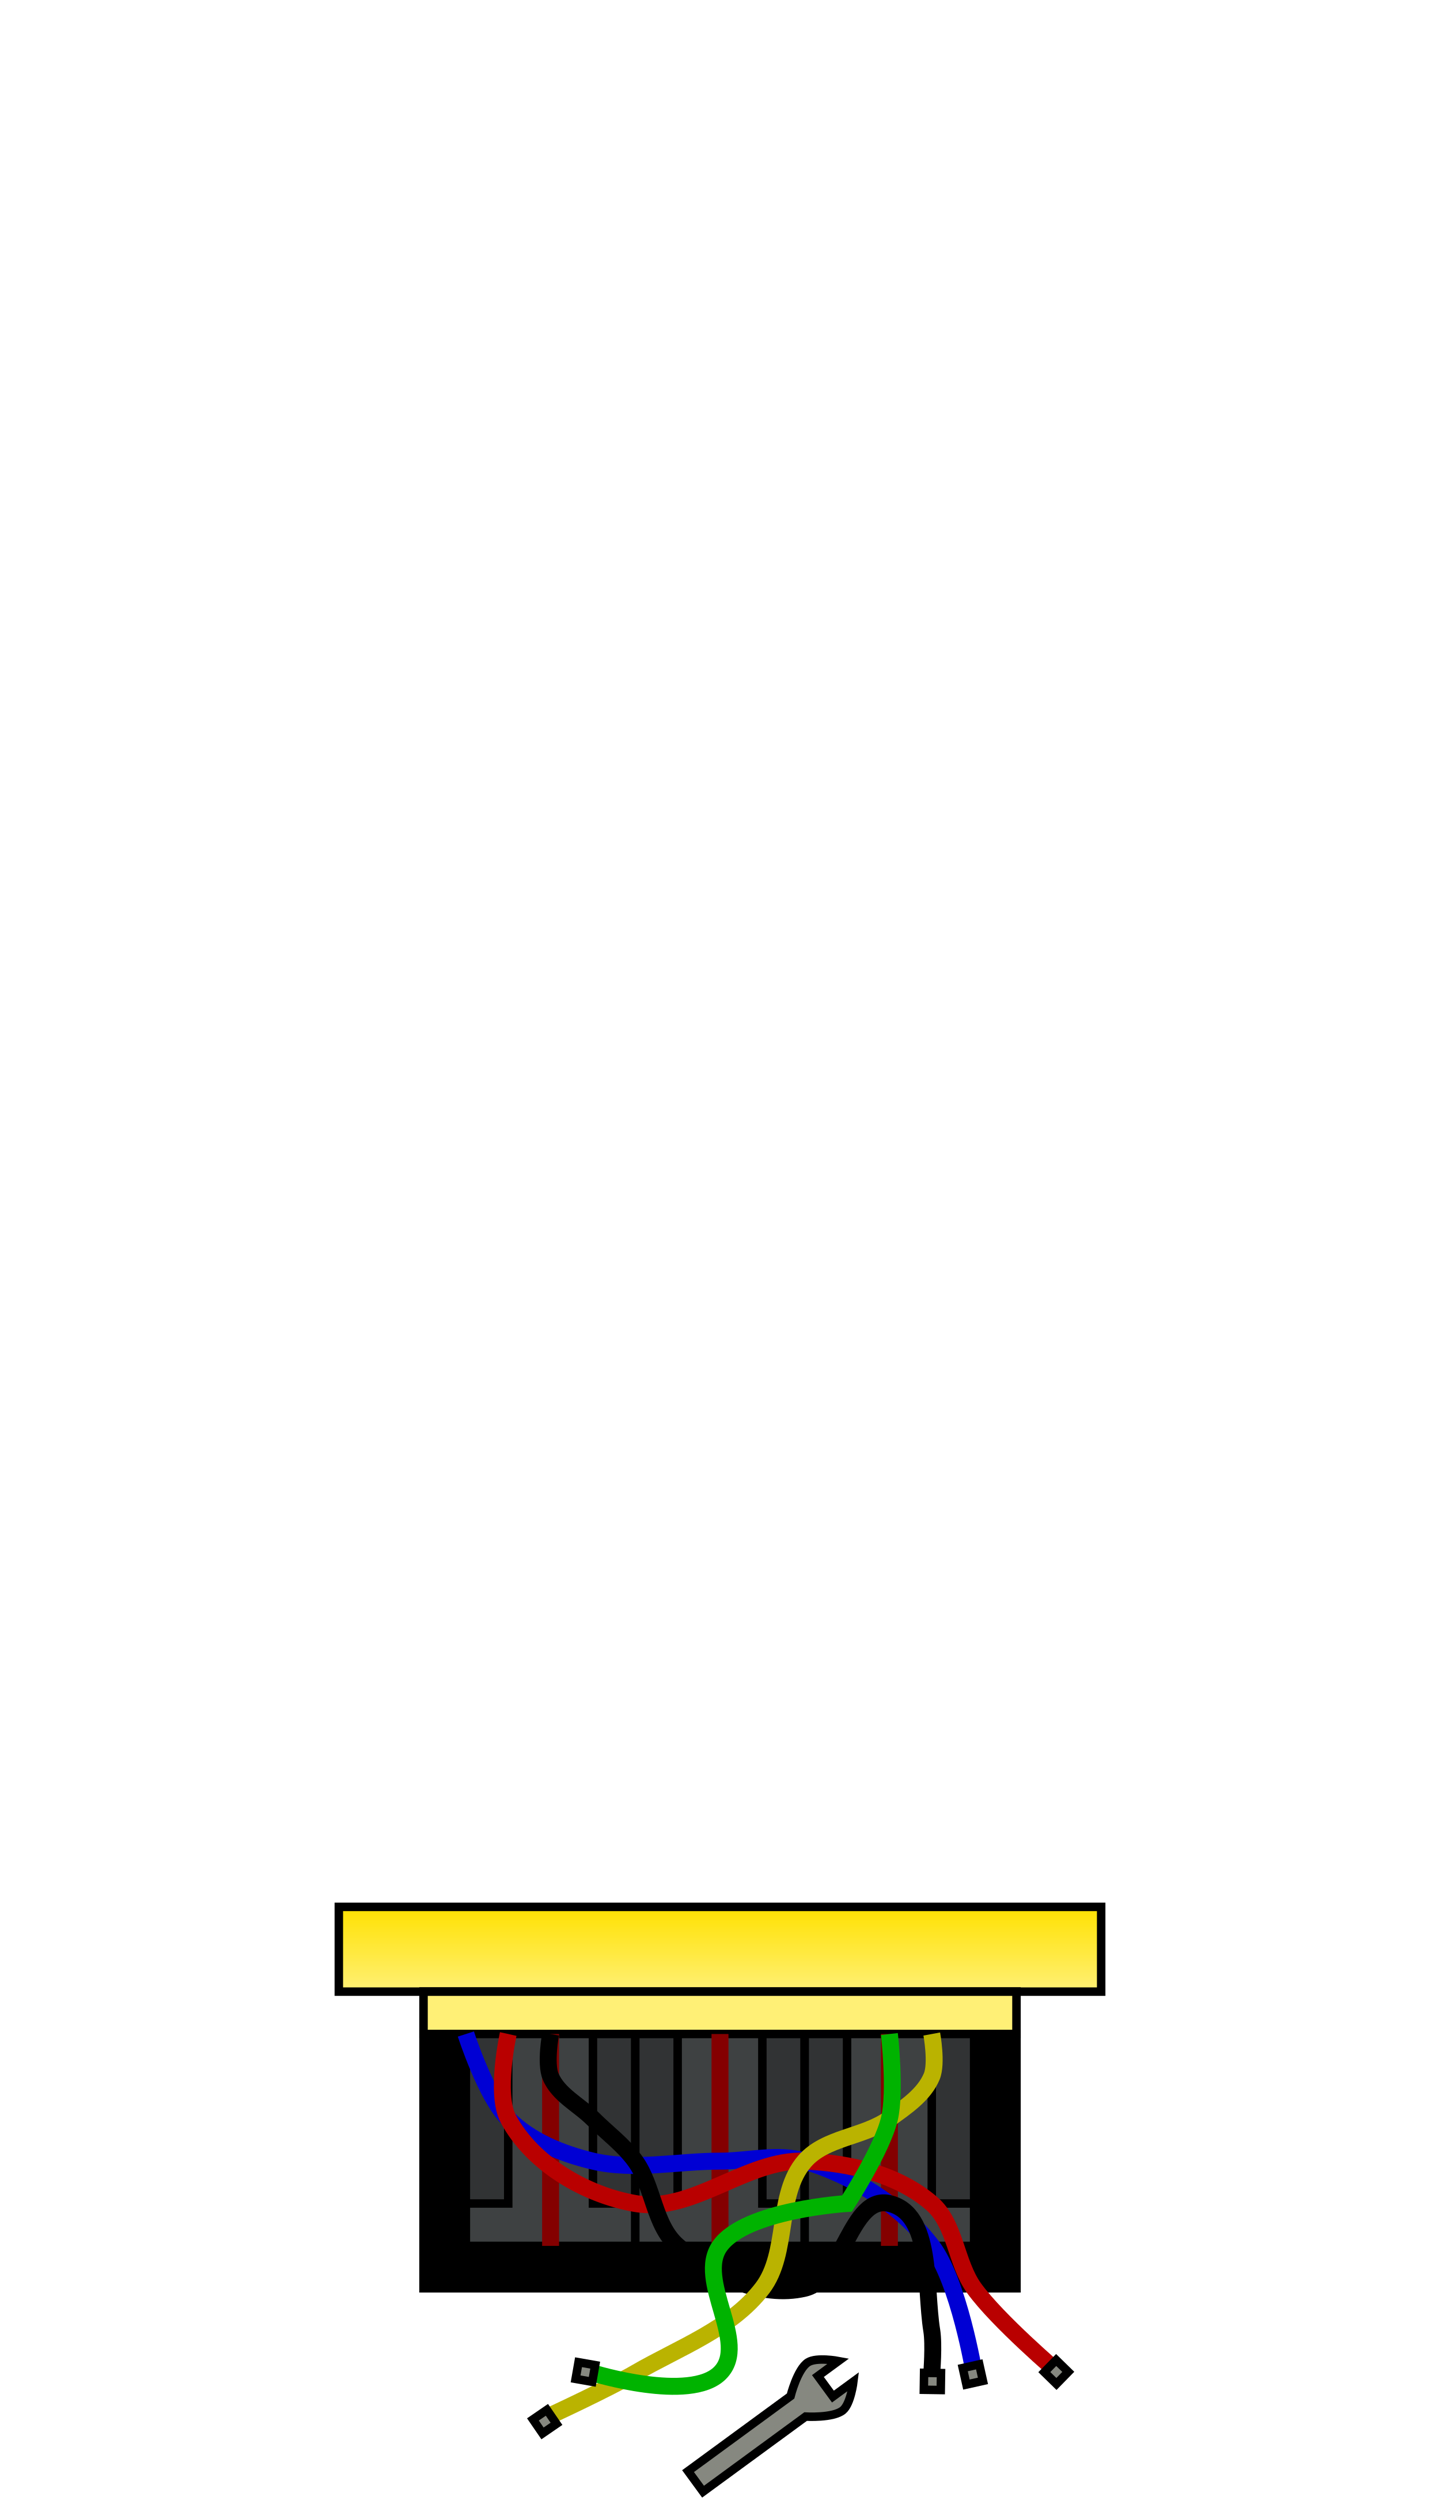 <?xml version="1.0" encoding="UTF-8" standalone="no"?>
<!-- Created with Inkscape (http://www.inkscape.org/) -->

<svg
   xmlns:dc="http://purl.org/dc/elements/1.1/"
   xmlns:cc="http://creativecommons.org/ns#"
   xmlns:rdf="http://www.w3.org/1999/02/22-rdf-syntax-ns#"
   xmlns:svg="http://www.w3.org/2000/svg"
   xmlns="http://www.w3.org/2000/svg"
   xmlns:xlink="http://www.w3.org/1999/xlink"
   xmlns:sodipodi="http://sodipodi.sourceforge.net/DTD/sodipodi-0.dtd"
   xmlns:inkscape="http://www.inkscape.org/namespaces/inkscape"
   sodipodi:docname="light_utility_vehicle_maint.svg"
   inkscape:version="0.48.3.1 r9886"
   version="1.1"
   id="svg2"
   height="295"
   width="170">
  <defs
     id="defs4">
    <linearGradient
       id="linearGradient3845">
      <stop
         style="stop-color:#ffe100;stop-opacity:1;"
         offset="0"
         id="stop3847" />
      <stop
         style="stop-color:#fff076;stop-opacity:1;"
         offset="1"
         id="stop3849" />
    </linearGradient>
    <linearGradient
       id="linearGradient5378">
      <stop
         style="stop-color:#000000;stop-opacity:1;"
         offset="0"
         id="stop5380" />
      <stop
         id="stop5386"
         offset="1"
         style="stop-color:#2f3131;stop-opacity:1;" />
    </linearGradient>
    <linearGradient
       id="linearGradient4611">
      <stop
         style="stop-color:#7a6c00;stop-opacity:1;"
         offset="0"
         id="stop4613" />
      <stop
         style="stop-color:#ffeb47;stop-opacity:1;"
         offset="1"
         id="stop4615" />
    </linearGradient>
    <linearGradient
       id="linearGradient4597">
      <stop
         style="stop-color:#d4bd00;stop-opacity:1;"
         offset="0"
         id="stop4599" />
      <stop
         style="stop-color:#918100;stop-opacity:1;"
         offset="1"
         id="stop4601" />
    </linearGradient>
    <linearGradient
       id="linearGradient4573">
      <stop
         style="stop-color:#c8b300;stop-opacity:1;"
         offset="0"
         id="stop4575" />
      <stop
         id="stop4581"
         offset="0.5"
         style="stop-color:#ffe930;stop-opacity:1;" />
      <stop
         style="stop-color:#c8b300;stop-opacity:1;"
         offset="1"
         id="stop4577" />
    </linearGradient>
    <linearGradient
       id="linearGradient4557">
      <stop
         style="stop-color:#665b00;stop-opacity:1;"
         offset="0"
         id="stop4559" />
      <stop
         style="stop-color:#b19e00;stop-opacity:1;"
         offset="1"
         id="stop4561" />
    </linearGradient>
    <linearGradient
       id="linearGradient3774">
      <stop
         style="stop-color:#000000;stop-opacity:0.784;"
         offset="0"
         id="stop3776" />
      <stop
         id="stop3782"
         offset="0.667"
         style="stop-color:#000000;stop-opacity:0;" />
      <stop
         style="stop-color:#000000;stop-opacity:0.784;"
         offset="1"
         id="stop3778" />
    </linearGradient>
    <pattern
       inkscape:collect="always"
       xlink:href="#pattern5230"
       id="pattern5365"
       patternTransform="matrix(0.001,6.665,-11.971,0.003,-38.032,732.362)" />
    <pattern
       inkscape:collect="always"
       xlink:href="#Strips2_1"
       id="pattern5230"
       patternTransform="matrix(0.003,13.328,-30.005,0.008,190,470)" />
    <pattern
       inkscape:stockid="Stripes 2:1"
       id="Strips2_1"
       patternTransform="translate(0,0) scale(10,10)"
       height="1"
       width="1.5"
       patternUnits="userSpaceOnUse"
       inkscape:collect="always">
      <rect
         id="rect4558"
         height="2"
         width="1"
         y="-0.5"
         x="0"
         style="fill:black;stroke:none" />
    </pattern>
    <linearGradient
       inkscape:collect="always"
       xlink:href="#linearGradient3774"
       id="linearGradient3780"
       x1="20"
       y1="155"
       x2="20"
       y2="290"
       gradientUnits="userSpaceOnUse"
       gradientTransform="matrix(1.148,0,0,1.407,0,514.214)" />
    <linearGradient
       inkscape:collect="always"
       xlink:href="#linearGradient3774"
       id="linearGradient4519"
       gradientUnits="userSpaceOnUse"
       gradientTransform="matrix(1.148,0,0,1.407,0,514.214)"
       x1="20"
       y1="155"
       x2="20"
       y2="290" />
    <linearGradient
       inkscape:collect="always"
       xlink:href="#linearGradient4557"
       id="linearGradient4563"
       x1="95"
       y1="110"
       x2="95"
       y2="145"
       gradientUnits="userSpaceOnUse"
       gradientTransform="translate(0,105)" />
    <linearGradient
       inkscape:collect="always"
       xlink:href="#linearGradient4573"
       id="linearGradient4579"
       x1="118"
       y1="265"
       x2="118"
       y2="290"
       gradientUnits="userSpaceOnUse"
       gradientTransform="translate(0,105)" />
    <linearGradient
       inkscape:collect="always"
       xlink:href="#linearGradient4573"
       id="linearGradient4585"
       gradientUnits="userSpaceOnUse"
       x1="118"
       y1="265"
       x2="118"
       y2="290"
       gradientTransform="translate(16,105)" />
    <linearGradient
       inkscape:collect="always"
       xlink:href="#linearGradient4573"
       id="linearGradient4589"
       gradientUnits="userSpaceOnUse"
       gradientTransform="translate(-81,105)"
       x1="118"
       y1="265"
       x2="118"
       y2="290" />
    <linearGradient
       inkscape:collect="always"
       xlink:href="#linearGradient4573"
       id="linearGradient4593"
       gradientUnits="userSpaceOnUse"
       gradientTransform="translate(-65,105)"
       x1="118"
       y1="265"
       x2="118"
       y2="290" />
    <linearGradient
       inkscape:collect="always"
       xlink:href="#linearGradient4597"
       id="linearGradient4603"
       x1="135"
       y1="235"
       x2="135"
       y2="325"
       gradientUnits="userSpaceOnUse"
       gradientTransform="translate(0,105)" />
    <linearGradient
       inkscape:collect="always"
       xlink:href="#linearGradient4597"
       id="linearGradient4607"
       gradientUnits="userSpaceOnUse"
       x1="135"
       y1="235"
       x2="135"
       y2="325"
       gradientTransform="translate(-105,105)" />
    <linearGradient
       inkscape:collect="always"
       xlink:href="#linearGradient4611"
       id="linearGradient4617"
       x1="45"
       y1="90"
       x2="45"
       y2="295"
       gradientUnits="userSpaceOnUse"
       gradientTransform="translate(0,105)" />
    <linearGradient
       inkscape:collect="always"
       xlink:href="#linearGradient4611"
       id="linearGradient4621"
       gradientUnits="userSpaceOnUse"
       x1="45"
       y1="90"
       x2="45"
       y2="295"
       gradientTransform="translate(79.95,105.495)" />
    <linearGradient
       inkscape:collect="always"
       xlink:href="#linearGradient5378"
       id="linearGradient5390"
       gradientUnits="userSpaceOnUse"
       x1="53"
       y1="145"
       x2="53"
       y2="157"
       gradientTransform="translate(65,105)" />
    <linearGradient
       inkscape:collect="always"
       xlink:href="#linearGradient5378"
       id="linearGradient5603"
       gradientUnits="userSpaceOnUse"
       gradientTransform="translate(0,105)"
       x1="53"
       y1="145"
       x2="53"
       y2="157" />
    <linearGradient
       inkscape:collect="always"
       xlink:href="#linearGradient3845"
       id="linearGradient3851"
       x1="85"
       y1="205"
       x2="85"
       y2="215"
       gradientUnits="userSpaceOnUse" />
  </defs>
  <sodipodi:namedview
     id="base"
     pagecolor="#ffffff"
     bordercolor="#666666"
     borderopacity="1.0"
     inkscape:pageopacity="0.0"
     inkscape:pageshadow="2"
     inkscape:zoom="2.8567114"
     inkscape:cx="138.37795"
     inkscape:cy="137.30112"
     inkscape:document-units="px"
     inkscape:current-layer="layer6"
     showgrid="true"
     showguides="true"
     inkscape:guide-bbox="true"
     inkscape:window-width="1871"
     inkscape:window-height="1056"
     inkscape:window-x="49"
     inkscape:window-y="24"
     inkscape:window-maximized="1"
     inkscape:snap-grids="true"
     fit-margin-top="0"
     fit-margin-left="0"
     fit-margin-right="0"
     fit-margin-bottom="0">
    <inkscape:grid
       type="xygrid"
       id="grid2985"
       empspacing="5"
       visible="true"
       enabled="true"
       snapvisiblegridlinesonly="true"
       originx="0px"
       originy="20px" />
    <sodipodi:guide
       orientation="0,1"
       position="-60,245"
       id="guide3786" />
    <sodipodi:guide
       orientation="1,0"
       position="85,320"
       id="guide3788" />
  </sodipodi:namedview>
  <g
     inkscape:groupmode="layer"
     id="layer6"
     inkscape:label="Background"
     sodipodi:insensitive="true"
     transform="translate(0,20)">
    <rect
       style="fill:#868880;fill-opacity:0;stroke:none"
       id="rect3909"
       width="170"
       height="295"
       x="0"
       y="-20" />
  </g>
  <g
     inkscape:groupmode="layer"
     id="layer5"
     inkscape:label="Maintenance"
     transform="translate(0,20)">
    <rect
       style="fill:url(#linearGradient3851);fill-opacity:1;stroke:#000000;stroke-opacity:1"
       id="rect3843"
       width="90"
       height="10"
       x="40"
       y="205" />
    <rect
       style="fill:#b10000;fill-opacity:0;stroke:#000000;stroke-width:1;stroke-linecap:round;stroke-linejoin:miter;stroke-miterlimit:4;stroke-opacity:1;stroke-dasharray:none;stroke-dashoffset:0"
       id="rect3855"
       width="70"
       height="35"
       x="50"
       y="215" />
    <rect
       style="fill:#fff076;fill-opacity:1;stroke:#000000;stroke-width:1;stroke-linecap:round;stroke-linejoin:miter;stroke-miterlimit:4;stroke-opacity:1;stroke-dasharray:none;stroke-dashoffset:0"
       id="rect3857"
       width="70"
       height="5"
       x="50"
       y="215" />
    <rect
       style="fill:#000000;fill-opacity:1;stroke:#000000;stroke-width:1;stroke-linecap:round;stroke-linejoin:miter;stroke-miterlimit:4;stroke-opacity:1;stroke-dasharray:none;stroke-dashoffset:0"
       id="rect3859"
       width="70"
       height="30"
       x="50"
       y="220" />
    <rect
       style="fill:#3e4142;fill-opacity:1;stroke:#000000;stroke-width:1;stroke-linecap:round;stroke-linejoin:miter;stroke-miterlimit:4;stroke-opacity:1;stroke-dasharray:none;stroke-dashoffset:0"
       id="rect3861"
       width="20"
       height="25"
       x="55"
       y="220" />
    <rect
       y="220"
       x="75"
       height="25"
       width="20"
       id="rect3863"
       style="fill:#3e4142;fill-opacity:1;stroke:#000000;stroke-width:1;stroke-linecap:round;stroke-linejoin:miter;stroke-miterlimit:4;stroke-opacity:1;stroke-dasharray:none;stroke-dashoffset:0" />
    <path
       style="fill:none;stroke:#840000;stroke-width:2;stroke-linecap:butt;stroke-linejoin:miter;stroke-miterlimit:4;stroke-opacity:1;stroke-dasharray:none"
       d="m 65,220 0,25"
       id="path3865"
       inkscape:connector-curvature="0" />
    <path
       inkscape:connector-curvature="0"
       id="path3867"
       d="m 85,220 0,25"
       style="fill:none;stroke:#840000;stroke-width:2;stroke-linecap:butt;stroke-linejoin:miter;stroke-miterlimit:4;stroke-opacity:1;stroke-dasharray:none" />
    <rect
       style="fill:#313334;fill-opacity:1;stroke:#000000;stroke-width:1;stroke-linecap:round;stroke-linejoin:miter;stroke-miterlimit:4;stroke-opacity:1;stroke-dasharray:none;stroke-dashoffset:0"
       id="rect3869"
       width="5"
       height="20"
       x="55"
       y="220" />
    <rect
       y="220"
       x="70"
       height="20"
       width="5"
       id="rect3871"
       style="fill:#313334;fill-opacity:1;stroke:#000000;stroke-width:1;stroke-linecap:round;stroke-linejoin:miter;stroke-miterlimit:4;stroke-opacity:1;stroke-dasharray:none;stroke-dashoffset:0" />
    <rect
       style="fill:#313334;fill-opacity:1;stroke:#000000;stroke-width:1;stroke-linecap:round;stroke-linejoin:miter;stroke-miterlimit:4;stroke-opacity:1;stroke-dasharray:none;stroke-dashoffset:0"
       id="rect3873"
       width="5"
       height="20"
       x="75"
       y="220" />
    <rect
       y="220"
       x="90"
       height="20"
       width="5"
       id="rect3875"
       style="fill:#313334;fill-opacity:1;stroke:#000000;stroke-width:1;stroke-linecap:round;stroke-linejoin:miter;stroke-miterlimit:4;stroke-opacity:1;stroke-dasharray:none;stroke-dashoffset:0" />
    <rect
       style="fill:#3e4142;fill-opacity:1;stroke:#000000;stroke-width:1;stroke-linecap:round;stroke-linejoin:miter;stroke-miterlimit:4;stroke-opacity:1;stroke-dasharray:none;stroke-dashoffset:0"
       id="rect3877"
       width="20"
       height="25"
       x="95"
       y="220" />
    <path
       style="fill:none;stroke:#840000;stroke-width:2;stroke-linecap:butt;stroke-linejoin:miter;stroke-miterlimit:4;stroke-opacity:1;stroke-dasharray:none"
       d="m 105,220 0,25"
       id="path3879"
       inkscape:connector-curvature="0" />
    <rect
       y="220"
       x="95"
       height="20"
       width="5"
       id="rect3881"
       style="fill:#313334;fill-opacity:1;stroke:#000000;stroke-width:1;stroke-linecap:round;stroke-linejoin:miter;stroke-miterlimit:4;stroke-opacity:1;stroke-dasharray:none;stroke-dashoffset:0" />
    <rect
       style="fill:#313334;fill-opacity:1;stroke:#000000;stroke-width:1;stroke-linecap:round;stroke-linejoin:miter;stroke-miterlimit:4;stroke-opacity:1;stroke-dasharray:none;stroke-dashoffset:0"
       id="rect3883"
       width="5"
       height="20"
       x="110"
       y="220" />
    <path
       style="fill:none;stroke:#0000d4;stroke-width:2;stroke-linecap:butt;stroke-linejoin:miter;stroke-miterlimit:4;stroke-opacity:1;stroke-dasharray:none"
       d="m 55,220 c 0,0 2.365,7.365 5,10 2.635,2.635 6.373,4.144 10,5 4.866,1.149 10,0 15,0 3.333,0 6.81,-0.966 10,0 5.751,1.741 11.352,5.224 15,10 3.199,4.188 5,15 5,15"
       id="path3885"
       inkscape:connector-curvature="0"
       sodipodi:nodetypes="csssssc" />
    <path
       style="fill:none;stroke:#b90000;stroke-width:2;stroke-linecap:butt;stroke-linejoin:miter;stroke-miterlimit:4;stroke-opacity:1;stroke-dasharray:none"
       d="m 60,220 c 0,0 -1.573,7.061 0,10 2.836,5.298 9.079,8.974 15,10 6.771,1.173 13.133,-5.264 20,-5 5.267,0.202 11.018,1.547 15,5 2.815,2.442 2.821,6.977 5,10 2.756,3.824 10,10 10,10"
       id="path3887"
       inkscape:connector-curvature="0"
       sodipodi:nodetypes="csssssc" />
    <path
       style="fill:none;stroke:#000000;stroke-width:2;stroke-linecap:butt;stroke-linejoin:miter;stroke-miterlimit:4;stroke-opacity:1;stroke-dasharray:none"
       d="m 65,220 c 0,0 -0.638,3.46 0,5 0.902,2.178 3.333,3.333 5,5 1.667,1.667 3.622,3.088 5,5 2.179,3.023 2.185,7.558 5,10 3.982,3.453 9.871,6.211 15,5 4.588,-1.083 5.412,-11.083 10,-10 5.129,1.211 4.156,9.798 5,15 0.267,1.645 0,5 0,5"
       id="path3889"
       inkscape:connector-curvature="0"
       sodipodi:nodetypes="csssssssc" />
    <path
       style="fill:none;stroke:#bab300;stroke-width:2;stroke-linecap:butt;stroke-linejoin:miter;stroke-miterlimit:4;stroke-opacity:1;stroke-dasharray:none"
       d="m 110,220 c 0,0 0.638,3.46 0,5 -0.902,2.178 -3.088,3.622 -5,5 -3.023,2.179 -7.558,2.185 -10,5 -3.453,3.982 -1.801,10.812 -5,15 -3.648,4.776 -9.803,6.984 -15,10 -3.223,1.871 -10,5 -10,5"
       id="path3891"
       inkscape:connector-curvature="0"
       sodipodi:nodetypes="csssssc" />
    <path
       style="fill:none;stroke:#00b300;stroke-width:2;stroke-linecap:butt;stroke-linejoin:miter;stroke-miterlimit:4;stroke-opacity:1;stroke-dasharray:none"
       d="m 105,220 c 0,0 0.766,6.756 0,10 -0.856,3.627 -5,10 -5,10 l 0,0 c 0,0 -11.918,0.724 -15,5 -2.924,4.056 3.536,11.464 0,15 -3.536,3.536 -15,0 -15,0"
       id="path3893"
       inkscape:connector-curvature="0"
       sodipodi:nodetypes="cscsssc" />
    <path
       style="fill:#868880;fill-opacity:1;stroke:#000000;stroke-width:1;stroke-linecap:round;stroke-linejoin:miter;stroke-miterlimit:4;stroke-opacity:1;stroke-dashoffset:0"
       d="m 81.228,271.579 12.104,-8.859 c 0,0 0.791,-3.172 2.047,-3.976 1.012,-0.648 3.602,-0.158 3.602,-0.158 l -2.421,1.772 1.772,2.421 2.421,-1.772 c 0,0 -0.316,2.617 -1.24,3.386 -1.146,0.953 -4.409,0.749 -4.409,0.749 L 83,274 z"
       id="rect3895"
       inkscape:connector-curvature="0"
       sodipodi:nodetypes="ccsccccsccc" />
    <rect
       style="fill:#868880;fill-opacity:1;stroke:#000000;stroke-width:1;stroke-linecap:round;stroke-linejoin:miter;stroke-miterlimit:4;stroke-opacity:1;stroke-dasharray:none;stroke-dashoffset:0"
       id="rect3898"
       width="2"
       height="2"
       x="-98.259"
       y="254.379"
       transform="matrix(0.825,-0.566,0.566,0.825,0,0)"
       inkscape:transform-center-x="-0.99999991"
       inkscape:transform-center-y="1.0000052" />
    <rect
       inkscape:transform-center-x="-0.62469196"
       transform="matrix(0.985,0.173,-0.173,0.985,0,0)"
       y="242.992"
       x="112.016"
       height="2"
       width="2"
       id="rect3900"
       style="fill:#868880;fill-opacity:1;stroke:#000000;stroke-width:1;stroke-linecap:round;stroke-linejoin:miter;stroke-miterlimit:4;stroke-opacity:1;stroke-dasharray:none;stroke-dashoffset:0" />
    <rect
       style="fill:#868880;fill-opacity:1;stroke:#000000;stroke-width:1;stroke-linecap:round;stroke-linejoin:miter;stroke-miterlimit:4;stroke-opacity:1;stroke-dasharray:none;stroke-dashoffset:0"
       id="rect3902"
       width="2"
       height="2"
       x="112.967"
       y="258.284"
       transform="matrix(1,0.015,-0.015,1,0,0)"
       inkscape:transform-center-x="-0.61687804"
       inkscape:transform-center-y="-0.098507692" />
    <rect
       inkscape:transform-center-y="-0.23869782"
       inkscape:transform-center-x="-0.5772929"
       transform="matrix(0.976,-0.217,0.217,0.976,0,0)"
       y="277.942"
       x="54.655"
       height="2"
       width="2"
       id="rect3904"
       style="fill:#868880;fill-opacity:1;stroke:#000000;stroke-width:1;stroke-linecap:round;stroke-linejoin:miter;stroke-miterlimit:4;stroke-opacity:1;stroke-dasharray:none;stroke-dashoffset:0" />
    <rect
       style="fill:#868880;fill-opacity:1;stroke:#000000;stroke-width:1;stroke-linecap:round;stroke-linejoin:miter;stroke-miterlimit:4;stroke-opacity:1;stroke-dasharray:none;stroke-dashoffset:0"
       id="rect3906"
       width="2"
       height="2"
       x="-99.664"
       y="269.865"
       transform="matrix(0.699,-0.715,0.715,0.699,0,0)"
       inkscape:transform-center-x="-0.35326611"
       inkscape:transform-center-y="-0.51521409" />
  </g>
</svg>
